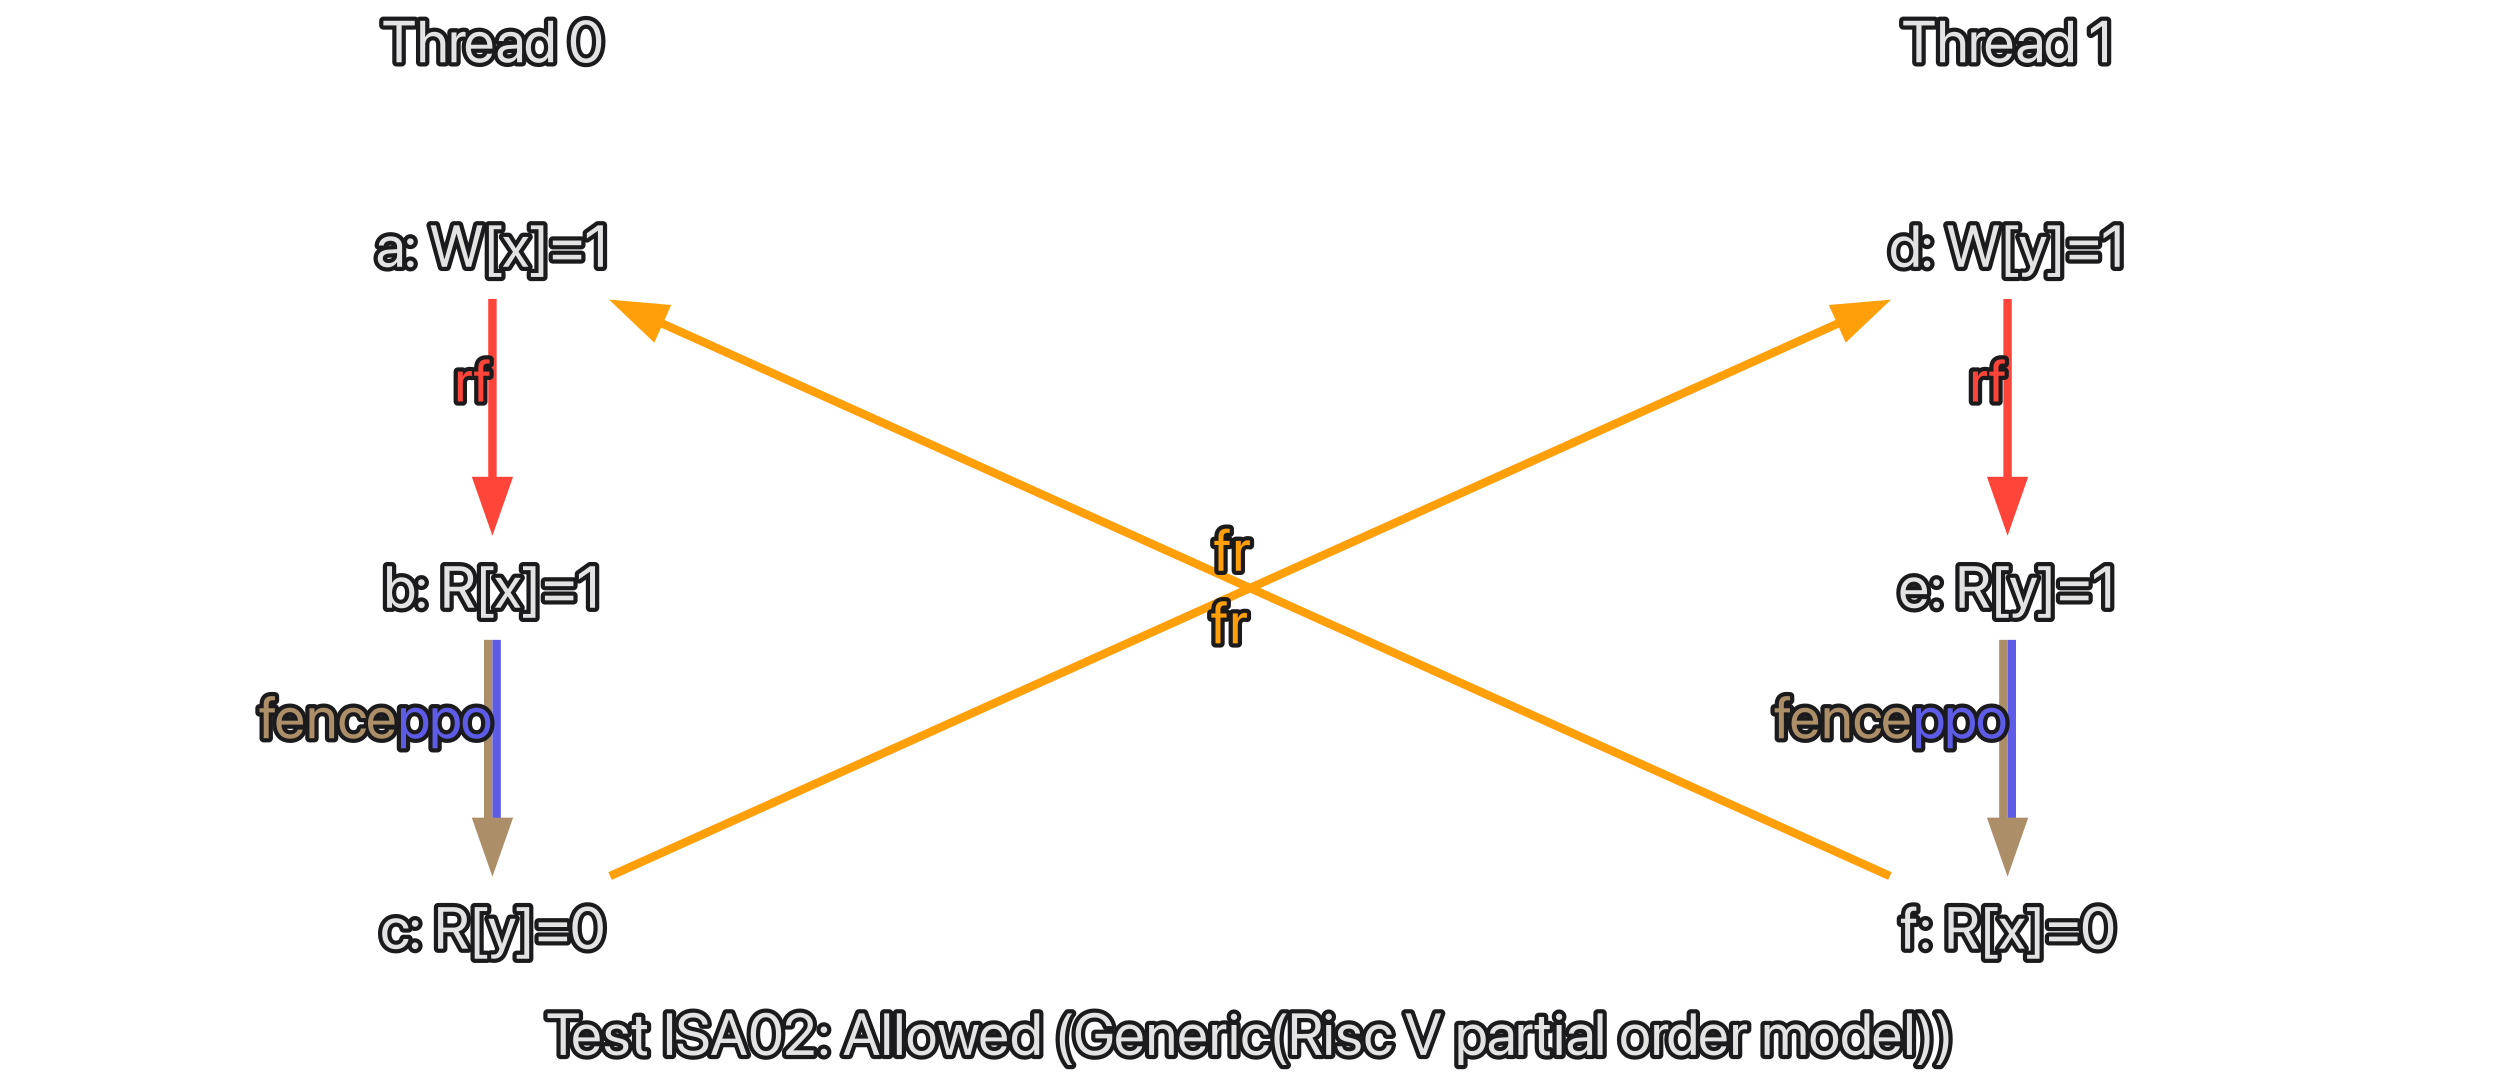 <svg xmlns="http://www.w3.org/2000/svg" xmlns:xlink="http://www.w3.org/1999/xlink" width="594" height="259"><defs><path id="c" d="M3.453 0h1.23v-8.758h3.11v-1.105H.343v1.105h3.11Zm0 0"/><path id="d" d="M3.7.137c1.55 0 2.714-.93 2.945-2.106l.015-.07H5.488l-.02.062c-.202.61-.84 1.059-1.741 1.059-1.266 0-2.07-.852-2.098-2.316h5.117v-.438c0-2.133-1.18-3.574-3.121-3.574s-3.2 1.512-3.2 3.71v.009C.426-1.293 1.657.137 3.7.137m-.083-6.332c1.04 0 1.805.652 1.922 2.03H1.65c.128-1.323.937-2.03 1.968-2.03m0 0"/><path id="e" d="M3.297.137c1.586 0 2.762-.875 2.762-2.121v-.004c0-1.012-.52-1.582-1.957-1.93l-1.13-.273c-.784-.192-1.105-.528-1.105-1.012v-.008c0-.629.531-1.043 1.395-1.043.883 0 1.406.457 1.504 1.149l.007.046h1.133l-.008-.09C5.813-6.335 4.82-7.245 3.262-7.245c-1.54 0-2.614.867-2.614 2.09v.008c0 1.027.653 1.648 1.993 1.968l1.125.274c.808.199 1.074.484 1.074 1v.004c0 .644-.574 1.047-1.54 1.047-.968 0-1.495-.418-1.64-1.13l-.012-.066H.457l.008.063C.609-.718 1.62.137 3.297.137m0 0"/><path id="f" d="M3.082.137c.234 0 .488-.028.637-.047v-.965c-.102.008-.239.027-.383.027-.637 0-.969-.21-.969-.972v-4.305H3.72v-.984H2.367v-1.922h-1.23v1.922H.097v.984h1.04v4.313c0 1.359.64 1.949 1.945 1.949m0 0"/><path id="h" d="M.957 0h1.23v-9.863H.958Zm0 0"/><path id="i" d="M4.184.164c2.257 0 3.644-1.11 3.644-2.86v-.003c0-1.504-.848-2.324-2.871-2.77l-1.094-.238c-1.285-.281-1.879-.79-1.879-1.594v-.008c0-.949.86-1.578 2.18-1.586 1.25 0 2.09.594 2.242 1.602l.012.094h1.23l-.003-.102c-.11-1.613-1.52-2.726-3.446-2.726-2.031 0-3.469 1.132-3.472 2.754v.007c0 1.442.902 2.309 2.828 2.735l1.093.238c1.356.3 1.922.785 1.922 1.652v.008c0 1.02-.894 1.66-2.316 1.66-1.43 0-2.387-.605-2.531-1.597l-.012-.098H.48l.003.098C.61-.883 2.051.164 4.184.164m0 0"/><path id="j" d="M.172 0h1.293l.996-2.824h3.973L7.43 0h1.293L5.059-9.863H3.844Zm4.266-8.387h.027L6.063-3.87H2.836Zm0 0"/><path id="k" d="M4.238.164c2.27 0 3.63-1.96 3.63-5.094v-.011c0-3.133-1.36-5.086-3.63-5.086S.621-8.074.621-4.941v.011C.621-1.797 1.97.164 4.238.164m0-1.074C2.734-.91 1.86-2.453 1.86-4.93v-.011c0-2.477.875-4.008 2.38-4.008 1.503 0 2.394 1.531 2.394 4.008v.011c0 2.477-.89 4.02-2.395 4.02m0 0"/><path id="l" d="M.8 0H7.31v-1.094h-4.82v-.027l2.343-2.406C6.645-5.38 7.145-6.195 7.145-7.273v-.016c0-1.543-1.305-2.738-3.09-2.738-1.84 0-3.317 1.261-3.317 2.972v.04H1.93v-.032c0-1.062.914-1.91 2.144-1.91 1.074 0 1.832.727 1.84 1.73v.016c0 .82-.309 1.352-1.64 2.738L.8-.848Zm0 0"/><path id="m" d="M1.504-5.195a.774.774 0 0 0 .781-.782.77.77 0 0 0-.781-.777.767.767 0 0 0-.777.777c0 .438.34.782.777.782m0 5.293a.774.774 0 0 0 .781-.782.774.774 0 0 0-.781-.78.77.77 0 0 0-.777.78c0 .438.34.782.777.782m0 0"/><path id="n" d="M.836 0h1.187v-9.863H.836Zm0 0"/><path id="o" d="M3.719.137c1.96 0 3.289-1.422 3.289-3.692v-.015c0-2.27-1.332-3.676-3.297-3.676C1.75-7.246.426-5.832.426-3.57v.015C.426-1.293 1.742.137 3.719.137m.008-1.055c-1.258 0-2.086-.96-2.086-2.637v-.015c0-1.66.836-2.625 2.07-2.625 1.258 0 2.078.957 2.078 2.625v.015c0 1.668-.812 2.637-2.062 2.637m0 0"/><path id="p" d="M2.18 0h1.21l1.602-5.504h.028L6.625 0h1.21l1.981-7.11H8.641L7.219-1.327H7.19L5.578-7.11H4.43L2.824-1.33h-.027l-1.422-5.78H.191Zm0 0"/><path id="q" d="M3.445.137c1.02 0 1.813-.512 2.258-1.34h.027V0h1.188v-9.863H5.73v3.941h-.027c-.445-.82-1.273-1.324-2.277-1.324-1.785 0-3 1.441-3 3.684v.007c0 2.243 1.203 3.692 3.02 3.692M3.68-.918c-1.258 0-2.04-1.004-2.04-2.637v-.007c0-1.622.782-2.633 2.04-2.633 1.195 0 2.054 1.047 2.054 2.633v.007c0 1.594-.851 2.637-2.054 2.637m0 0"/><path id="r" d="M3.242 2.395h.996c-.984-1.145-1.73-3.852-1.73-6.133 0-2.285.746-4.985 1.73-6.125h-.996C1.906-8.168 1.301-6.172 1.301-3.738c0 2.433.605 4.441 1.941 6.133m0 0"/><path id="s" d="M5.094.164c2.633 0 4.183-1.578 4.183-4.246v-.938H5.266v1.082h2.78v.176c0 1.657-1.202 2.79-2.952 2.79-2.012 0-3.262-1.532-3.262-4.012v-.008c0-2.434 1.23-3.903 3.262-3.903 1.386 0 2.343.72 2.8 1.97l.028.073h1.293L9.18-6.98c-.457-1.743-1.817-3.047-4.086-3.047-2.754 0-4.52 1.953-4.52 5.035v.008C.574-1.84 2.34.164 5.094.164m0 0"/><path id="t" d="M.773 0h1.188v-4.184c0-1.21.734-2.011 1.855-2.011 1.094 0 1.633.636 1.633 1.793V0h1.188v-4.613c0-1.621-.903-2.633-2.461-2.633-1.078 0-1.805.484-2.188 1.148h-.027v-1.011H.773Zm0 0"/><path id="u" d="M.773 0h1.188v-4.39c0-1.079.601-1.723 1.527-1.723.285 0 .54.035.633.07v-1.156c-.094-.012-.273-.047-.476-.047-.801 0-1.415.52-1.657 1.34h-.027V-7.11H.773Zm0 0"/><path id="v" d="M1.441-8.312a.744.744 0 0 0 .746-.747.74.74 0 0 0-.746-.746.74.74 0 0 0-.742.746c0 .41.332.746.742.746M.848 0h1.191v-7.11H.848Zm0 0"/><path id="w" d="M3.719.137c1.605 0 2.777-1.047 2.969-2.399l.003-.05H5.523l-.011.054c-.2.793-.82 1.34-1.793 1.34-1.23 0-2.078-.977-2.078-2.629v-.008c0-1.613.828-2.64 2.066-2.64 1.043 0 1.617.629 1.797 1.34l.012.054H6.68l-.008-.054C6.523-6.07 5.477-7.246 3.707-7.246 1.73-7.246.426-5.812.426-3.57v.007c0 2.262 1.277 3.7 3.293 3.7m0 0"/><path id="x" d="M.957 0h1.23v-3.902h2.36L6.66 0h1.442L5.816-4.094c1.23-.39 1.985-1.449 1.985-2.816v-.016c0-1.777-1.246-2.937-3.145-2.937H.957Zm1.23-4.992V-8.77h2.305c1.266 0 2.035.696 2.035 1.872v.015c0 1.207-.715 1.89-1.98 1.89Zm0 0"/><path id="y" d="M3.809 0h1.214L8.66-9.863H7.371L4.43-1.477h-.028L1.465-9.863H.172Zm0 0"/><path id="z" d="M.773 2.395h1.188v-3.586h.027C2.434-.371 3.262.137 4.266.137c1.785 0 3-1.442 3-3.684v-.008c0-2.242-1.203-3.691-3.02-3.691-1.02 0-1.812.512-2.258 1.34h-.027V-7.11H.773ZM4.012-.918c-1.196 0-2.055-1.043-2.055-2.629v-.008c0-1.593.852-2.64 2.055-2.64 1.258 0 2.039 1.008 2.039 2.64v.008c0 1.617-.781 2.629-2.04 2.629m0 0"/><path id="A" d="M2.852.137c.949 0 1.804-.512 2.222-1.293h.028V0h1.187v-4.914c0-1.422-1.05-2.332-2.734-2.332-1.676 0-2.692.941-2.797 2.113l-.004.074h1.148l.012-.062c.137-.637.711-1.074 1.629-1.074.988 0 1.559.527 1.559 1.394v.598l-2.04.113C1.43-3.992.485-3.234.485-2.023v.011c0 1.293.954 2.149 2.368 2.149M1.703-2.012v-.011c0-.664.547-1.086 1.496-1.141l1.903-.117v.582c0 1.031-.864 1.804-1.985 1.804-.855 0-1.414-.433-1.414-1.117m0 0"/><path id="B" d="M.773 0h1.188v-4.457c0-.992.684-1.738 1.629-1.738.883 0 1.457.57 1.457 1.43V0h1.187v-4.52c0-.968.664-1.675 1.606-1.675.937 0 1.476.582 1.476 1.558V0h1.192v-4.91c0-1.414-.91-2.336-2.317-2.336-1 0-1.832.512-2.23 1.367h-.027c-.309-.867-1.024-1.367-1.997-1.367-.914 0-1.624.473-1.949 1.176h-.027v-1.04H.773Zm0 0"/><path id="C" d="M1.273 2.395c1.332-1.692 1.942-3.7 1.942-6.133 0-2.434-.61-4.43-1.942-6.125h-1c.985 1.14 1.73 3.84 1.73 6.125 0 2.281-.745 4.988-1.73 6.133Zm0 0"/><path id="D" d="M.836 0h1.187v-4.148c0-1.211.73-2.047 1.832-2.047 1.11 0 1.766.761 1.766 2.047V0H6.81v-4.355c0-1.723-1.032-2.891-2.543-2.891-1.059 0-1.832.473-2.215 1.27h-.028v-3.887H.836Zm0 0"/><path id="E" d="M2.996 0h1.16l2.297-7.902h.027L8.777 0h1.164l2.684-9.863H11.34L9.352-1.766h-.028L7.09-9.863H5.844L3.609-1.766h-.027L1.594-9.863H.309Zm0 0"/><path id="F" d="M1.41 2.395h2.965v-.926H2.559V-8.934h1.816v-.93H1.41Zm0 0"/><path id="G" d="M.219 0h1.32l1.715-2.707h.027L4.984 0h1.32L3.938-3.602l2.399-3.507H5.012L3.324-4.445h-.027L1.586-7.11H.262L2.64-3.555Zm0 0"/><path id="H" d="M3.105 2.395V-9.863H.137v.93h1.82V1.468H.137v.926Zm0 0"/><path id="I" d="M.848-5.14h6.77v-1.11H.847Zm0 3.382h6.77v-1.105H.847Zm0 0"/><path id="J" d="M3.316 0h1.188v-9.863H3.3L.676-7.977v1.235L3.289-8.56h.027Zm0 0"/><path id="K" d="M4.309.137c1.816 0 3.02-1.45 3.02-3.692v-.007c0-2.243-1.216-3.684-3-3.684-1.005 0-1.833.504-2.278 1.324h-.028v-3.941H.836V0h1.187v-1.203h.028c.445.828 1.238 1.34 2.258 1.34M4.074-.918c-1.203 0-2.058-1.043-2.058-2.637v-.007c0-1.586.863-2.633 2.058-2.633 1.258 0 2.04 1.011 2.04 2.633v.007c0 1.633-.782 2.637-2.04 2.637m0 0"/><path id="L" d="M1.156 0h1.188v-6.125h1.449v-.984H2.332v-.868c0-.707.328-1.039.984-1.039.184 0 .368.004.512.028v-.965A5 5 0 0 0 3.105-10c-1.312 0-1.949.648-1.949 2.016v.875H.164v.984h.992Zm0 0"/><path id="M" d="M1.457 2.395c1.285 0 1.906-.59 2.414-1.95l2.774-7.554h-1.25l-1.97 5.918h-.027L1.438-7.11H.163L2.804.008 2.66.41c-.289.809-.703 1-1.457 1-.144 0-.281-.023-.383-.043v.973c.153.027.403.055.637.055m0 0"/></defs><path fill="none" stroke="#FF453A" stroke-miterlimit="10" stroke-width="2" d="M117 71.027v43.633"/><path fill="#FF453A" stroke="#FF453A" stroke-miterlimit="10" stroke-width="2" d="m120.5 114.281-3.5 10-3.5-10Zm0 0"/><path fill="none" stroke="#AC8E68" stroke-miterlimit="10" stroke-width="2" d="M116 152.027v43.633"/><path fill="none" stroke="#5E5CE6" stroke-miterlimit="10" stroke-width="2" d="M118 152.027v43.633"/><path fill="#AC8E68" stroke="#AC8E68" stroke-miterlimit="10" stroke-width="2" d="m120.5 195.281-3.5 10-3.5-10Zm0 0"/><path fill="none" stroke="#FF9F0A" stroke-miterlimit="10" stroke-width="2" d="m144.95 208.148 292.488-131.62"/><path fill="#FF9F0A" stroke="#FF9F0A" stroke-miterlimit="10" stroke-width="2" d="m436 73.336 10.555-.91-7.684 7.293Zm0 0"/><path fill="none" stroke="#FF453A" stroke-miterlimit="10" stroke-width="2" d="M477 71.027v43.633"/><path fill="#FF453A" stroke="#FF453A" stroke-miterlimit="10" stroke-width="2" d="m480.5 114.281-3.5 10-3.5-10Zm0 0"/><path fill="none" stroke="#AC8E68" stroke-miterlimit="10" stroke-width="2" d="M476 152.027v43.633"/><path fill="none" stroke="#5E5CE6" stroke-miterlimit="10" stroke-width="2" d="M478 152.027v43.633"/><path fill="#AC8E68" stroke="#AC8E68" stroke-miterlimit="10" stroke-width="2" d="m480.5 195.281-3.5 10-3.5-10Zm0 0"/><path fill="none" stroke="#FF9F0A" stroke-miterlimit="10" stroke-width="2" d="M449.05 208.148c-63.558-28.601-219.097-98.593-292.487-131.62"/><path fill="#FF9F0A" stroke="#FF9F0A" stroke-miterlimit="10" stroke-width="2" d="m155.129 79.719-7.684-7.293 10.555.91Zm0 0"/><g fill="none" stroke="#1b1b1d" stroke-linecap="round" stroke-linejoin="round" stroke-width="2"><use xlink:href="#c" x="129.75" y="250.648"/><use xlink:href="#d" x="135.75" y="250.648"/><use xlink:href="#e" x="143.25" y="250.648"/><use xlink:href="#f" x="150" y="250.648"/><use xlink:href="#g" x="154.5" y="250.648"/><use xlink:href="#h" x="157.5" y="250.648"/><use xlink:href="#i" x="160.5" y="250.648"/><use xlink:href="#j" x="168.75" y="250.648"/><use xlink:href="#k" x="177.75" y="250.648"/><use xlink:href="#l" x="186" y="250.648"/><use xlink:href="#m" x="194.25" y="250.648"/><use xlink:href="#g" x="197.25" y="250.648"/><use xlink:href="#j" x="200.25" y="250.648"/><use xlink:href="#n" x="209.25" y="250.648"/><use xlink:href="#n" x="212.25" y="250.648"/><use xlink:href="#o" x="215.25" y="250.648"/><use xlink:href="#p" x="222.75" y="250.648"/><use xlink:href="#d" x="232.5" y="250.648"/><use xlink:href="#q" x="240" y="250.648"/><use xlink:href="#g" x="247.5" y="250.648"/><use xlink:href="#r" x="250.5" y="250.648"/><use xlink:href="#s" x="255" y="250.648"/><use xlink:href="#d" x="264.75" y="250.648"/><use xlink:href="#t" x="272.25" y="250.648"/><use xlink:href="#d" x="279.75" y="250.648"/><use xlink:href="#u" x="287.25" y="250.648"/><use xlink:href="#v" x="291.75" y="250.648"/><use xlink:href="#w" x="294.75" y="250.648"/><use xlink:href="#r" x="301.5" y="250.648"/><use xlink:href="#x" x="306" y="250.648"/><use xlink:href="#v" x="314.25" y="250.648"/><use xlink:href="#e" x="317.25" y="250.648"/><use xlink:href="#w" x="324" y="250.648"/><use xlink:href="#g" x="330.75" y="250.648"/><use xlink:href="#y" x="333.75" y="250.648"/><use xlink:href="#g" x="342.75" y="250.648"/><use xlink:href="#z" x="345.75" y="250.648"/><use xlink:href="#A" x="353.25" y="250.648"/><use xlink:href="#u" x="360" y="250.648"/><use xlink:href="#f" x="364.5" y="250.648"/><use xlink:href="#v" x="369" y="250.648"/><use xlink:href="#A" x="372" y="250.648"/><use xlink:href="#n" x="378.75" y="250.648"/><use xlink:href="#g" x="381.75" y="250.648"/><use xlink:href="#o" x="384.75" y="250.648"/><use xlink:href="#u" x="392.25" y="250.648"/><use xlink:href="#q" x="396" y="250.648"/><use xlink:href="#d" x="403.5" y="250.648"/><use xlink:href="#u" x="411" y="250.648"/><use xlink:href="#g" x="415.5" y="250.648"/><use xlink:href="#B" x="418.5" y="250.648"/><use xlink:href="#o" x="429.75" y="250.648"/><use xlink:href="#q" x="437.25" y="250.648"/><use xlink:href="#d" x="444.75" y="250.648"/><use xlink:href="#n" x="452.25" y="250.648"/><use xlink:href="#C" x="455.25" y="250.648"/><use xlink:href="#C" x="459.75" y="250.648"/></g><g fill="#E3E3E3"><use xlink:href="#c" x="129.75" y="250.648"/><use xlink:href="#d" x="135.75" y="250.648"/><use xlink:href="#e" x="143.25" y="250.648"/><use xlink:href="#f" x="150" y="250.648"/><use xlink:href="#g" x="154.5" y="250.648"/><use xlink:href="#h" x="157.5" y="250.648"/><use xlink:href="#i" x="160.5" y="250.648"/><use xlink:href="#j" x="168.75" y="250.648"/><use xlink:href="#k" x="177.75" y="250.648"/><use xlink:href="#l" x="186" y="250.648"/><use xlink:href="#m" x="194.25" y="250.648"/><use xlink:href="#g" x="197.25" y="250.648"/><use xlink:href="#j" x="200.25" y="250.648"/><use xlink:href="#n" x="209.25" y="250.648"/><use xlink:href="#n" x="212.25" y="250.648"/><use xlink:href="#o" x="215.25" y="250.648"/><use xlink:href="#p" x="222.75" y="250.648"/><use xlink:href="#d" x="232.5" y="250.648"/><use xlink:href="#q" x="240" y="250.648"/><use xlink:href="#g" x="247.5" y="250.648"/><use xlink:href="#r" x="250.5" y="250.648"/><use xlink:href="#s" x="255" y="250.648"/><use xlink:href="#d" x="264.75" y="250.648"/><use xlink:href="#t" x="272.25" y="250.648"/><use xlink:href="#d" x="279.75" y="250.648"/><use xlink:href="#u" x="287.25" y="250.648"/><use xlink:href="#v" x="291.75" y="250.648"/><use xlink:href="#w" x="294.75" y="250.648"/><use xlink:href="#r" x="301.5" y="250.648"/><use xlink:href="#x" x="306" y="250.648"/><use xlink:href="#v" x="314.25" y="250.648"/><use xlink:href="#e" x="317.25" y="250.648"/><use xlink:href="#w" x="324" y="250.648"/><use xlink:href="#g" x="330.75" y="250.648"/><use xlink:href="#y" x="333.75" y="250.648"/><use xlink:href="#g" x="342.75" y="250.648"/><use xlink:href="#z" x="345.75" y="250.648"/><use xlink:href="#A" x="353.25" y="250.648"/><use xlink:href="#u" x="360" y="250.648"/><use xlink:href="#f" x="364.5" y="250.648"/><use xlink:href="#v" x="369" y="250.648"/><use xlink:href="#A" x="372" y="250.648"/><use xlink:href="#n" x="378.75" y="250.648"/><use xlink:href="#g" x="381.75" y="250.648"/><use xlink:href="#o" x="384.75" y="250.648"/><use xlink:href="#u" x="392.25" y="250.648"/><use xlink:href="#q" x="396" y="250.648"/><use xlink:href="#d" x="403.5" y="250.648"/><use xlink:href="#u" x="411" y="250.648"/><use xlink:href="#g" x="415.5" y="250.648"/><use xlink:href="#B" x="418.5" y="250.648"/><use xlink:href="#o" x="429.75" y="250.648"/><use xlink:href="#q" x="437.25" y="250.648"/><use xlink:href="#d" x="444.75" y="250.648"/><use xlink:href="#n" x="452.25" y="250.648"/><use xlink:href="#C" x="455.25" y="250.648"/><use xlink:href="#C" x="459.75" y="250.648"/></g><g fill="none" stroke="#1b1b1d" stroke-linecap="round" stroke-linejoin="round" stroke-width="2"><use xlink:href="#c" x="90.75" y="14.801"/><use xlink:href="#D" x="99" y="14.801"/><use xlink:href="#u" x="106.5" y="14.801"/><use xlink:href="#d" x="110.25" y="14.801"/><use xlink:href="#A" x="117.75" y="14.801"/><use xlink:href="#q" x="124.5" y="14.801"/><use xlink:href="#g" x="132" y="14.801"/><use xlink:href="#k" x="135" y="14.801"/></g><g fill="#E3E3E3"><use xlink:href="#c" x="90.75" y="14.801"/><use xlink:href="#D" x="99" y="14.801"/><use xlink:href="#u" x="106.5" y="14.801"/><use xlink:href="#d" x="110.25" y="14.801"/><use xlink:href="#A" x="117.75" y="14.801"/><use xlink:href="#q" x="124.5" y="14.801"/><use xlink:href="#g" x="132" y="14.801"/><use xlink:href="#k" x="135" y="14.801"/></g><g fill="none" stroke="#1b1b1d" stroke-linecap="round" stroke-linejoin="round" stroke-width="2"><use xlink:href="#A" x="89.25" y="63.398"/><use xlink:href="#m" x="96" y="63.398"/><use xlink:href="#g" x="99" y="63.398"/><use xlink:href="#E" x="102" y="63.398"/><use xlink:href="#F" x="114.75" y="63.398"/><use xlink:href="#G" x="119.25" y="63.398"/><use xlink:href="#H" x="126" y="63.398"/><use xlink:href="#I" x="130.5" y="63.398"/><use xlink:href="#J" x="138.75" y="63.398"/></g><g fill="#E3E3E3"><use xlink:href="#A" x="89.25" y="63.398"/><use xlink:href="#m" x="96" y="63.398"/><use xlink:href="#g" x="99" y="63.398"/><use xlink:href="#E" x="102" y="63.398"/><use xlink:href="#F" x="114.75" y="63.398"/><use xlink:href="#G" x="119.25" y="63.398"/><use xlink:href="#H" x="126" y="63.398"/><use xlink:href="#I" x="130.5" y="63.398"/><use xlink:href="#J" x="138.75" y="63.398"/></g><g fill="none" stroke="#1b1b1d" stroke-linecap="round" stroke-linejoin="round" stroke-width="2"><use xlink:href="#K" x="91.125" y="144.398"/><use xlink:href="#m" x="98.625" y="144.398"/><use xlink:href="#g" x="101.625" y="144.398"/><use xlink:href="#x" x="104.625" y="144.398"/><use xlink:href="#F" x="112.875" y="144.398"/><use xlink:href="#G" x="117.375" y="144.398"/><use xlink:href="#H" x="124.125" y="144.398"/><use xlink:href="#I" x="128.625" y="144.398"/><use xlink:href="#J" x="136.875" y="144.398"/></g><g fill="#E3E3E3"><use xlink:href="#K" x="91.125" y="144.398"/><use xlink:href="#m" x="98.625" y="144.398"/><use xlink:href="#g" x="101.625" y="144.398"/><use xlink:href="#x" x="104.625" y="144.398"/><use xlink:href="#F" x="112.875" y="144.398"/><use xlink:href="#G" x="117.375" y="144.398"/><use xlink:href="#H" x="124.125" y="144.398"/><use xlink:href="#I" x="128.625" y="144.398"/><use xlink:href="#J" x="136.875" y="144.398"/></g><g fill="none" stroke="#1b1b1d" stroke-linecap="round" stroke-linejoin="round" stroke-width="2"><use xlink:href="#u" x="108" y="95.395"/><use xlink:href="#L" x="112.5" y="95.395"/></g><g fill="#FF453A"><use xlink:href="#u" x="108" y="95.395"/><use xlink:href="#L" x="112.5" y="95.395"/></g><g fill="none" stroke="#1b1b1d" stroke-linecap="round" stroke-linejoin="round" stroke-width="2"><use xlink:href="#w" x="90.375" y="225.398"/><use xlink:href="#m" x="97.125" y="225.398"/><use xlink:href="#g" x="100.125" y="225.398"/><use xlink:href="#x" x="103.125" y="225.398"/><use xlink:href="#F" x="111.375" y="225.398"/><use xlink:href="#M" x="115.875" y="225.398"/><use xlink:href="#H" x="122.625" y="225.398"/><use xlink:href="#I" x="127.125" y="225.398"/><use xlink:href="#k" x="135.375" y="225.398"/></g><g fill="#E3E3E3"><use xlink:href="#w" x="90.375" y="225.398"/><use xlink:href="#m" x="97.125" y="225.398"/><use xlink:href="#g" x="100.125" y="225.398"/><use xlink:href="#x" x="103.125" y="225.398"/><use xlink:href="#F" x="111.375" y="225.398"/><use xlink:href="#M" x="115.875" y="225.398"/><use xlink:href="#H" x="122.625" y="225.398"/><use xlink:href="#I" x="127.125" y="225.398"/><use xlink:href="#k" x="135.375" y="225.398"/></g><g fill="none" stroke="#1b1b1d" stroke-linecap="round" stroke-linejoin="round" stroke-width="2"><use xlink:href="#L" x="61.5" y="175.395"/><use xlink:href="#d" x="65.25" y="175.395"/><use xlink:href="#t" x="72.75" y="175.395"/><use xlink:href="#w" x="80.25" y="175.395"/><use xlink:href="#d" x="87" y="175.395"/></g><g fill="#AC8E68"><use xlink:href="#L" x="61.5" y="175.395"/><use xlink:href="#d" x="65.25" y="175.395"/><use xlink:href="#t" x="72.75" y="175.395"/><use xlink:href="#w" x="80.25" y="175.395"/><use xlink:href="#d" x="87" y="175.395"/></g><g fill="none" stroke="#1b1b1d" stroke-linecap="round" stroke-linejoin="round" stroke-width="2"><use xlink:href="#z" x="94.5" y="175.395"/><use xlink:href="#z" x="102" y="175.395"/><use xlink:href="#o" x="109.5" y="175.395"/></g><g fill="#5E5CE6"><use xlink:href="#z" x="94.5" y="175.395"/><use xlink:href="#z" x="102" y="175.395"/><use xlink:href="#o" x="109.5" y="175.395"/></g><g fill="none" stroke="#1b1b1d" stroke-linecap="round" stroke-linejoin="round" stroke-width="2"><use xlink:href="#q" x="448.875" y="63.398"/><use xlink:href="#m" x="456.375" y="63.398"/><use xlink:href="#g" x="459.375" y="63.398"/><use xlink:href="#E" x="462.375" y="63.398"/><use xlink:href="#F" x="475.125" y="63.398"/><use xlink:href="#M" x="479.625" y="63.398"/><use xlink:href="#H" x="486.375" y="63.398"/><use xlink:href="#I" x="490.875" y="63.398"/><use xlink:href="#J" x="499.125" y="63.398"/></g><g fill="#E3E3E3"><use xlink:href="#q" x="448.875" y="63.398"/><use xlink:href="#m" x="456.375" y="63.398"/><use xlink:href="#g" x="459.375" y="63.398"/><use xlink:href="#E" x="462.375" y="63.398"/><use xlink:href="#F" x="475.125" y="63.398"/><use xlink:href="#M" x="479.625" y="63.398"/><use xlink:href="#H" x="486.375" y="63.398"/><use xlink:href="#I" x="490.875" y="63.398"/><use xlink:href="#J" x="499.125" y="63.398"/></g><g fill="none" stroke="#1b1b1d" stroke-linecap="round" stroke-linejoin="round" stroke-width="2"><use xlink:href="#L" x="288.359" y="135.613"/><use xlink:href="#u" x="292.859" y="135.613"/></g><g fill="#FF9F0A"><use xlink:href="#L" x="288.359" y="135.613"/><use xlink:href="#u" x="292.859" y="135.613"/></g><g fill="none" stroke="#1b1b1d" stroke-linecap="round" stroke-linejoin="round" stroke-width="2"><use xlink:href="#c" x="451.875" y="14.801"/><use xlink:href="#D" x="460.125" y="14.801"/><use xlink:href="#u" x="467.625" y="14.801"/><use xlink:href="#d" x="471.375" y="14.801"/><use xlink:href="#A" x="478.875" y="14.801"/><use xlink:href="#q" x="485.625" y="14.801"/><use xlink:href="#g" x="493.125" y="14.801"/><use xlink:href="#J" x="496.125" y="14.801"/></g><g fill="#E3E3E3"><use xlink:href="#c" x="451.875" y="14.801"/><use xlink:href="#D" x="460.125" y="14.801"/><use xlink:href="#u" x="467.625" y="14.801"/><use xlink:href="#d" x="471.375" y="14.801"/><use xlink:href="#A" x="478.875" y="14.801"/><use xlink:href="#q" x="485.625" y="14.801"/><use xlink:href="#g" x="493.125" y="14.801"/><use xlink:href="#J" x="496.125" y="14.801"/></g><g fill="none" stroke="#1b1b1d" stroke-linecap="round" stroke-linejoin="round" stroke-width="2"><use xlink:href="#d" x="451.125" y="144.398"/><use xlink:href="#m" x="458.625" y="144.398"/><use xlink:href="#g" x="461.625" y="144.398"/><use xlink:href="#x" x="464.625" y="144.398"/><use xlink:href="#F" x="472.875" y="144.398"/><use xlink:href="#M" x="477.375" y="144.398"/><use xlink:href="#H" x="484.125" y="144.398"/><use xlink:href="#I" x="488.625" y="144.398"/><use xlink:href="#J" x="496.875" y="144.398"/></g><g fill="#E3E3E3"><use xlink:href="#d" x="451.125" y="144.398"/><use xlink:href="#m" x="458.625" y="144.398"/><use xlink:href="#g" x="461.625" y="144.398"/><use xlink:href="#x" x="464.625" y="144.398"/><use xlink:href="#F" x="472.875" y="144.398"/><use xlink:href="#M" x="477.375" y="144.398"/><use xlink:href="#H" x="484.125" y="144.398"/><use xlink:href="#I" x="488.625" y="144.398"/><use xlink:href="#J" x="496.875" y="144.398"/></g><g fill="none" stroke="#1b1b1d" stroke-linecap="round" stroke-linejoin="round" stroke-width="2"><use xlink:href="#u" x="468" y="95.395"/><use xlink:href="#L" x="472.5" y="95.395"/></g><g fill="#FF453A"><use xlink:href="#u" x="468" y="95.395"/><use xlink:href="#L" x="472.5" y="95.395"/></g><g fill="none" stroke="#1b1b1d" stroke-linecap="round" stroke-linejoin="round" stroke-width="2"><use xlink:href="#L" x="451.5" y="225.398"/><use xlink:href="#m" x="456" y="225.398"/><use xlink:href="#g" x="459" y="225.398"/><use xlink:href="#x" x="462" y="225.398"/><use xlink:href="#F" x="470.25" y="225.398"/><use xlink:href="#G" x="474.75" y="225.398"/><use xlink:href="#H" x="481.5" y="225.398"/><use xlink:href="#I" x="486" y="225.398"/><use xlink:href="#k" x="494.25" y="225.398"/></g><g fill="#E3E3E3"><use xlink:href="#L" x="451.5" y="225.398"/><use xlink:href="#m" x="456" y="225.398"/><use xlink:href="#g" x="459" y="225.398"/><use xlink:href="#x" x="462" y="225.398"/><use xlink:href="#F" x="470.25" y="225.398"/><use xlink:href="#G" x="474.75" y="225.398"/><use xlink:href="#H" x="481.5" y="225.398"/><use xlink:href="#I" x="486" y="225.398"/><use xlink:href="#k" x="494.25" y="225.398"/></g><g fill="none" stroke="#1b1b1d" stroke-linecap="round" stroke-linejoin="round" stroke-width="2"><use xlink:href="#L" x="421.5" y="175.395"/><use xlink:href="#d" x="425.25" y="175.395"/><use xlink:href="#t" x="432.75" y="175.395"/><use xlink:href="#w" x="440.25" y="175.395"/><use xlink:href="#d" x="447" y="175.395"/></g><g fill="#AC8E68"><use xlink:href="#L" x="421.5" y="175.395"/><use xlink:href="#d" x="425.25" y="175.395"/><use xlink:href="#t" x="432.75" y="175.395"/><use xlink:href="#w" x="440.25" y="175.395"/><use xlink:href="#d" x="447" y="175.395"/></g><g fill="none" stroke="#1b1b1d" stroke-linecap="round" stroke-linejoin="round" stroke-width="2"><use xlink:href="#z" x="454.5" y="175.395"/><use xlink:href="#z" x="462" y="175.395"/><use xlink:href="#o" x="469.5" y="175.395"/></g><g fill="#5E5CE6"><use xlink:href="#z" x="454.5" y="175.395"/><use xlink:href="#z" x="462" y="175.395"/><use xlink:href="#o" x="469.5" y="175.395"/></g><g fill="none" stroke="#1b1b1d" stroke-linecap="round" stroke-linejoin="round" stroke-width="2"><use xlink:href="#L" x="287.641" y="152.863"/><use xlink:href="#u" x="292.141" y="152.863"/></g><g fill="#FF9F0A"><use xlink:href="#L" x="287.641" y="152.863"/><use xlink:href="#u" x="292.141" y="152.863"/></g></svg>